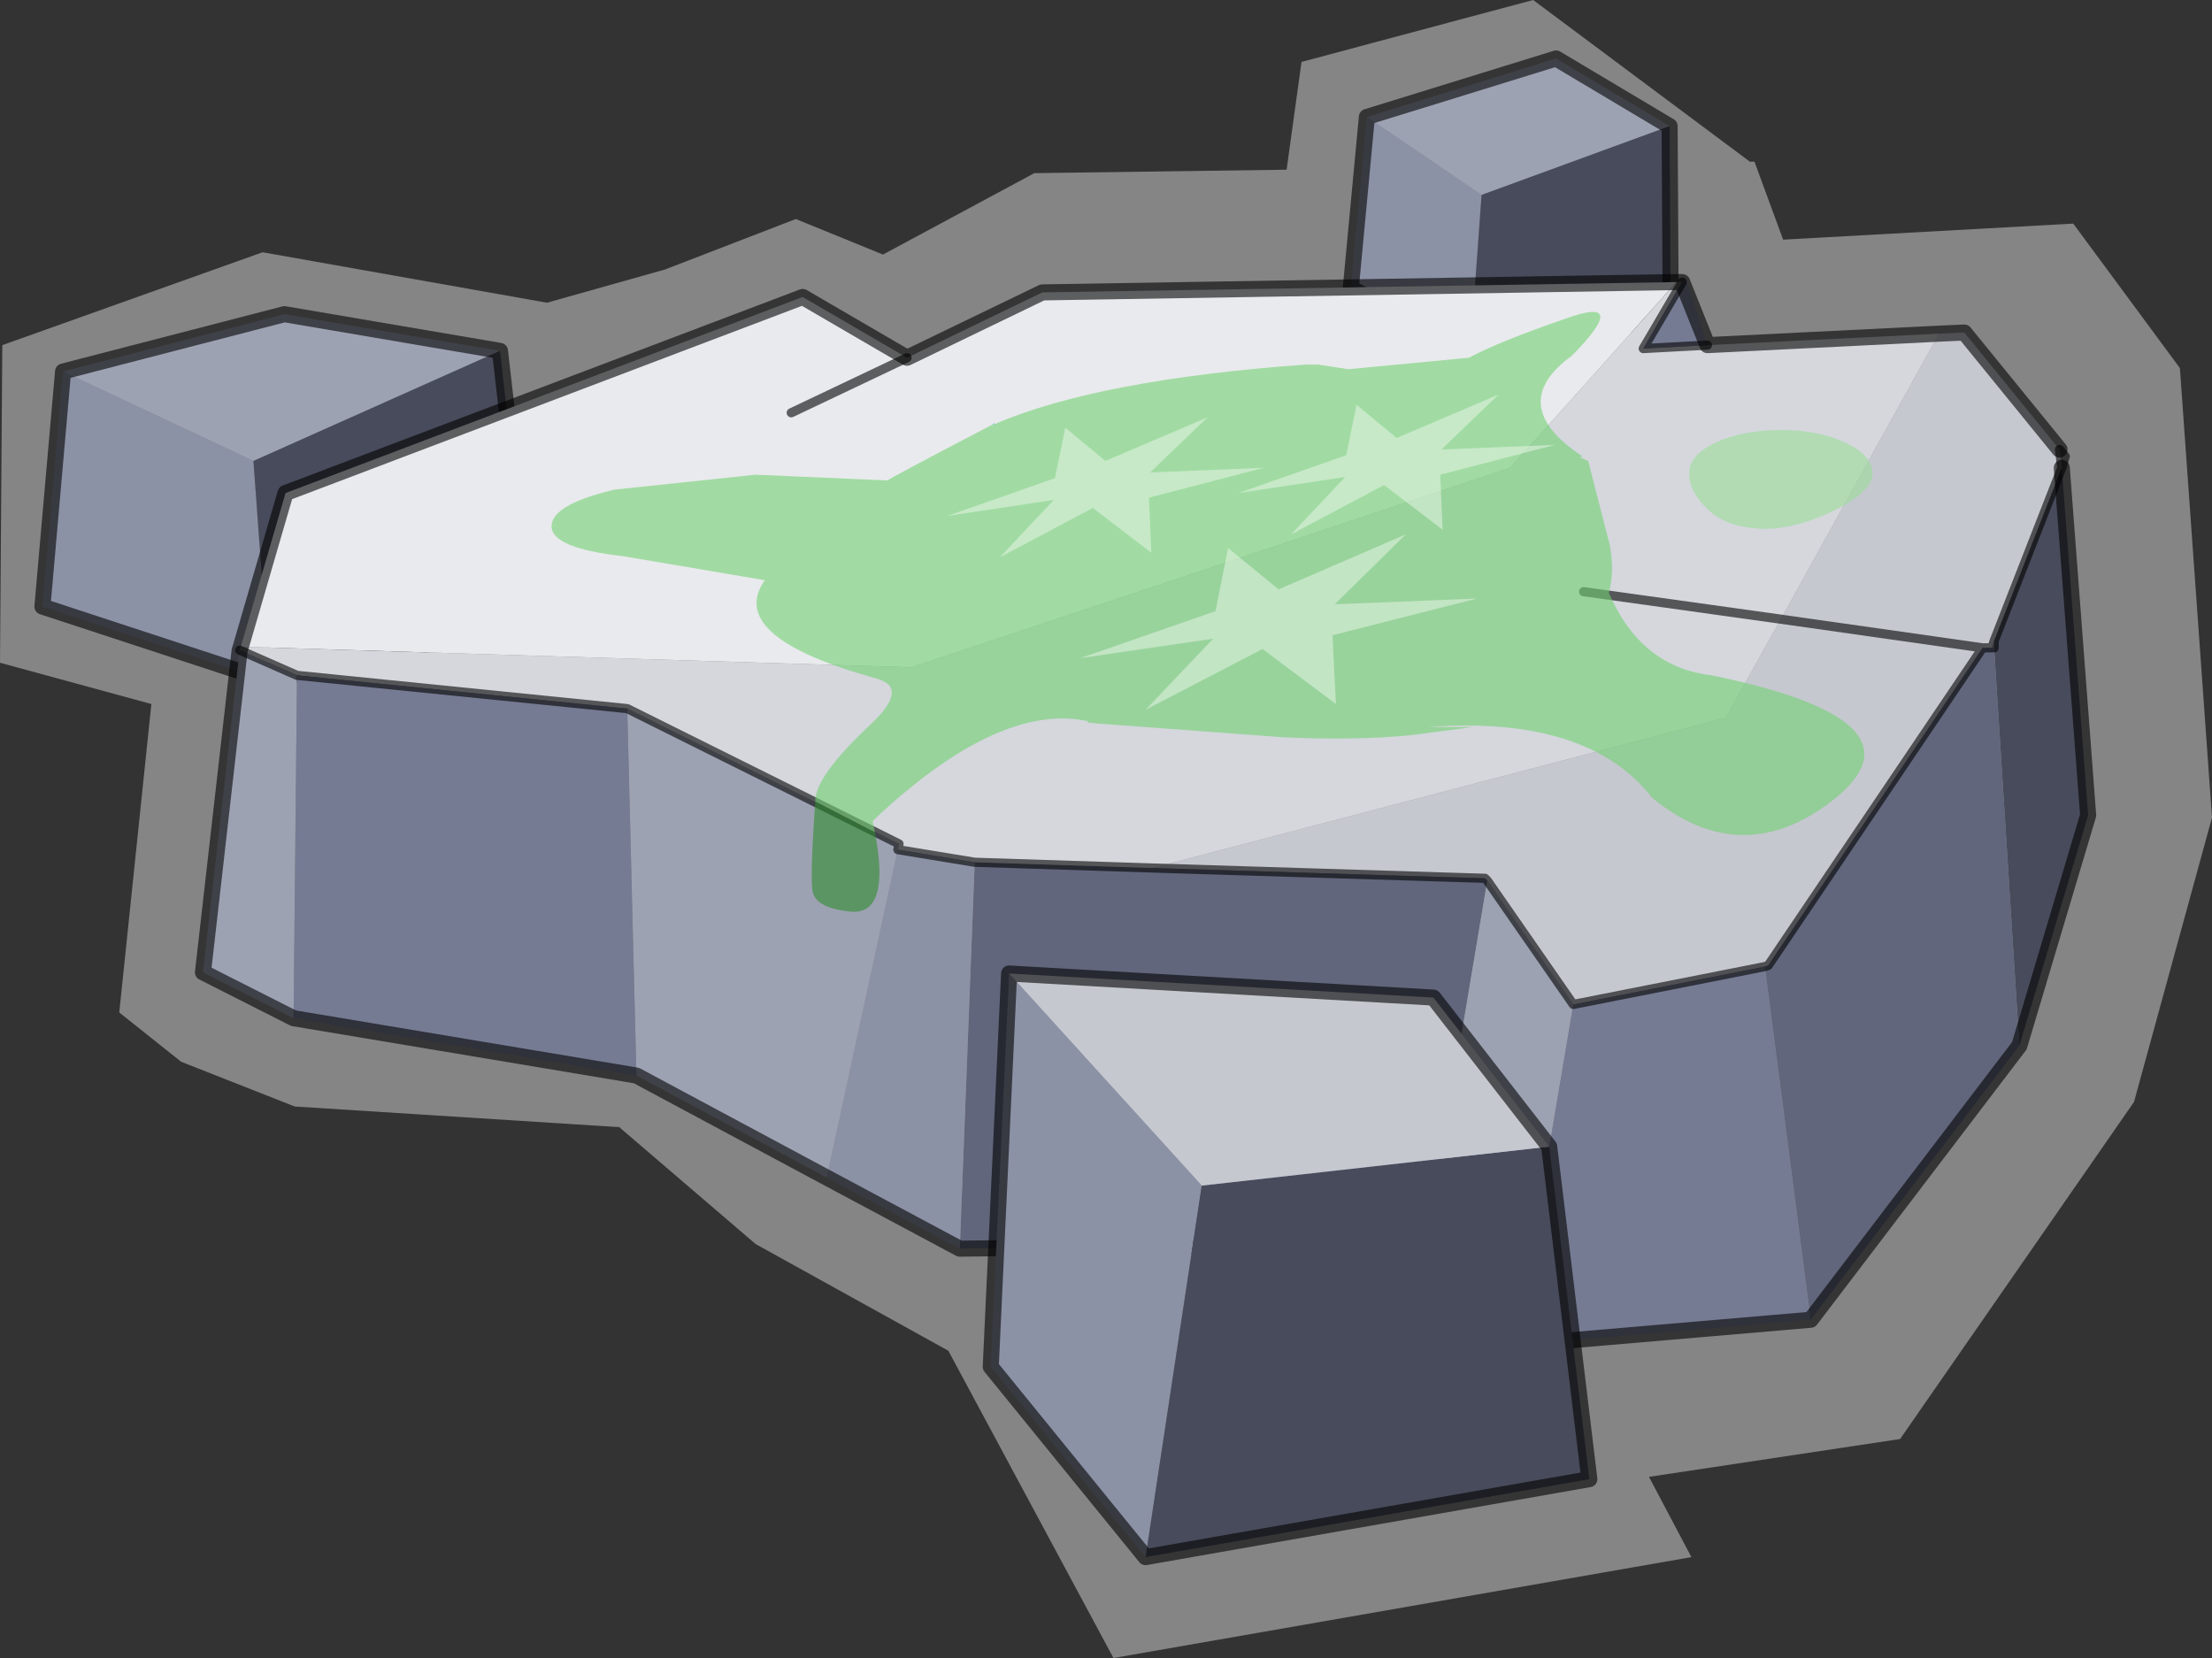 <?xml version="1.0" encoding="UTF-8" standalone="no"?>
<svg xmlns:xlink="http://www.w3.org/1999/xlink" height="72.3px" width="96.45px" xmlns="http://www.w3.org/2000/svg">
  <rect width="100%" height="100%" fill="#333333" stroke="none"/>
  <g transform="matrix(1.0, 0.0, 0.0, 1.0, -226.75, -164.3)">
    <path d="M319.8 212.35 L309.6 227.05 298.65 228.7 300.5 232.2 275.3 236.6 268.1 223.2 259.7 218.55 253.75 213.45 239.6 212.55 234.65 210.6 231.95 208.45 233.35 195.0 226.75 193.2 226.85 179.35 238.2 175.3 250.6 177.5 255.75 176.05 261.45 173.85 265.25 175.4 271.85 171.85 282.85 171.7 283.5 167.0 293.6 164.3 303.05 171.35 303.25 171.35 304.5 174.75 317.15 174.05 321.8 180.35 323.2 199.95 319.8 212.35" fill="#ffffff" fill-opacity="0.4" fill-rule="evenodd" stroke="none"/>
    <path d="M286.35 169.4 L294.6 166.85 299.55 169.8 291.35 172.8 286.35 169.4" fill="#9da2b3" fill-rule="evenodd" stroke="none"/>
    <path d="M286.35 169.4 L291.35 172.8 290.85 179.75 285.65 176.85 286.35 169.4" fill="#8c92a6" fill-rule="evenodd" stroke="none"/>
    <path d="M291.35 172.8 L299.55 169.8 299.6 178.15 290.85 179.75 291.35 172.8" fill="#484b5b" fill-rule="evenodd" stroke="none"/>
    <path d="M299.55 169.8 L294.6 166.85 286.35 169.4 285.65 176.85 290.85 179.75 299.6 178.15 299.55 169.8 Z" fill="none" stroke="#000000" stroke-linecap="round" stroke-linejoin="round" stroke-opacity="0.6" stroke-width="0.7"/>
    <path d="M229.5 180.5 L239.15 178.0 248.55 179.6 237.8 184.4 229.5 180.5" fill="#9da2b3" fill-rule="evenodd" stroke="none"/>
    <path d="M238.5 194.0 L228.6 190.75 229.5 180.5 237.8 184.4 238.5 194.0" fill="#8c92a6" fill-rule="evenodd" stroke="none"/>
    <path d="M248.55 179.6 L249.9 191.35 238.5 194.0 237.8 184.4 248.55 179.6" fill="#484b5b" fill-rule="evenodd" stroke="none"/>
    <path d="M248.55 179.6 L249.9 191.35 238.5 194.0 228.6 190.75 229.5 180.5 239.15 178.0 248.55 179.6 Z" fill="none" stroke="#000000" stroke-linecap="round" stroke-linejoin="round" stroke-opacity="0.6" stroke-width="0.7"/>
    <path d="M316.55 183.9 L316.65 184.7 313.7 192.25 313.6 192.55 313.2 192.55 304.4 191.3 313.2 192.55 303.85 206.4 303.7 206.45 295.35 208.1 291.6 202.7 291.5 202.6 277.0 202.15 302.0 195.6 304.4 191.3 311.3 178.85 312.4 178.8 316.55 183.9" fill="#c5c8cf" fill-rule="evenodd" stroke="none"/>
    <path d="M313.7 192.25 L316.65 184.7 317.8 199.85 314.8 209.9 313.7 192.55 313.7 192.25" fill="#484b5b" fill-rule="evenodd" stroke="none"/>
    <path d="M313.2 192.55 L313.6 192.55 313.7 192.55 314.8 209.9 305.7 221.85 303.7 206.45 303.85 206.4 313.2 192.55 M288.95 218.5 L268.6 218.75 269.25 201.9 277.0 202.15 291.5 202.6 291.6 202.7 288.95 218.5" fill="#61667c" fill-rule="evenodd" stroke="none"/>
    <path d="M237.25 192.5 L239.2 185.8 261.75 177.25 266.3 179.9 272.2 177.05 299.85 176.6 292.6 184.7 266.5 193.4 237.25 192.5 M261.25 182.3 L266.3 179.9 261.25 182.3" fill="#e9eaed" fill-rule="evenodd" stroke="none"/>
    <path d="M311.3 178.85 L304.4 191.3 302.0 195.6 277.0 202.15 269.25 201.9 265.9 201.35 265.95 201.1 254.1 195.2 239.7 193.75 237.2 192.65 237.25 192.5 266.5 193.4 292.6 184.7 299.85 176.6 300.1 176.6 298.4 179.5 301.2 179.35 311.3 178.85 M295.8 190.1 L304.4 191.3 295.8 190.1" fill="#d5d7dd" fill-rule="evenodd" stroke="none"/>
    <path d="M292.85 222.95 L288.95 218.5 291.6 202.7 295.35 208.1 292.85 222.95 M262.8 215.65 L254.5 211.2 254.1 195.2 265.95 201.1 265.9 201.35 262.8 215.65 M239.55 208.7 L235.6 206.7 237.2 192.65 239.7 193.75 239.55 208.7" fill="#9da2b3" fill-rule="evenodd" stroke="none"/>
    <path d="M268.6 218.75 L262.8 215.65 265.9 201.35 269.25 201.9 268.6 218.75" fill="#8c92a6" fill-rule="evenodd" stroke="none"/>
    <path d="M305.7 221.85 L292.85 222.95 295.35 208.1 303.7 206.45 305.7 221.85 M254.5 211.2 L239.55 208.7 239.7 193.75 254.1 195.2 254.5 211.2 M300.1 176.6 L300.3 176.6 301.2 179.35 300.1 176.6 301.2 179.35 298.4 179.5 300.1 176.6" fill="#757b93" fill-rule="evenodd" stroke="none"/>
    <path d="M316.55 183.9 L316.65 184.7 316.8 184.2 316.55 183.9 M304.4 191.3 L313.2 192.55 313.6 192.55 313.7 192.25 316.65 184.7 M313.7 192.55 L313.7 192.25 M266.3 179.9 L261.25 182.3 M237.2 192.65 L239.7 193.75 254.1 195.2 265.95 201.1 265.9 201.35 269.25 201.9 277.0 202.15 291.5 202.6 291.6 202.7 295.35 208.1 303.7 206.45 303.85 206.4 313.2 192.55 M304.4 191.3 L295.8 190.1 M300.1 176.6 L298.4 179.5 301.2 179.35" fill="none" stroke="#000000" stroke-linecap="round" stroke-linejoin="round" stroke-opacity="0.6" stroke-width="0.4"/>
    <path d="M316.55 183.9 L312.4 178.8 311.3 178.85 301.2 179.35 300.1 176.6 299.85 176.6 272.2 177.05 266.3 179.9 261.75 177.25 239.2 185.8 237.25 192.5 237.2 192.65 235.6 206.7 239.55 208.7 254.5 211.2 262.8 215.65 268.6 218.75 288.95 218.5 292.85 222.95 305.7 221.85 314.8 209.9 317.8 199.85 316.65 184.7" fill="none" stroke="#000000" stroke-linecap="round" stroke-linejoin="round" stroke-opacity="0.6" stroke-width="0.7"/>
    <path d="M270.75 206.75 L279.15 216.0 276.7 232.2 269.95 223.9 270.75 206.75" fill="#8c92a6" fill-rule="evenodd" stroke="none"/>
    <path d="M279.15 216.0 L294.3 214.3 296.05 228.8 276.7 232.2 279.15 216.0" fill="#484b5b" fill-rule="evenodd" stroke="none"/>
    <path d="M279.15 216.0 L270.75 206.75 289.25 207.8 294.3 214.3 279.15 216.0" fill="#c5c8cf" fill-rule="evenodd" stroke="none"/>
    <path d="M294.3 214.3 L289.25 207.8 270.75 206.75 269.95 223.9 276.7 232.2 296.05 228.8 294.3 214.3 Z" fill="none" stroke="#000000" stroke-linecap="round" stroke-linejoin="round" stroke-opacity="0.6" stroke-width="0.7"/>
    <path d="M270.1 182.8 L270.05 182.8 270.1 182.75 270.1 182.8" fill="#097dff" fill-rule="evenodd" stroke="none"/>
    <path d="M270.1 182.8 Q274.65 180.85 283.65 180.2 L284.25 180.2 285.55 180.4 290.8 179.9 Q292.1 179.2 295.0 178.2 297.9 177.15 295.3 179.8 292.35 181.95 295.75 184.2 L295.65 184.25 296.0 184.4 296.95 188.1 Q297.15 189.25 296.9 190.15 298.3 193.4 301.4 193.75 310.85 195.7 306.85 199.05 302.8 202.35 298.8 199.1 296.0 195.5 289.05 196.0 L291.0 196.0 288.35 196.35 Q285.9 196.6 282.7 196.45 L274.6 195.85 274.15 195.8 274.2 195.75 Q270.3 194.9 264.8 200.1 L264.9 200.6 262.3 199.25 262.3 199.2 262.3 199.1 Q262.45 198.0 264.7 195.9 266.4 194.3 265.0 193.9 L264.65 193.8 Q258.4 192.0 260.1 189.6 L253.9 188.55 Q250.8 188.2 250.8 187.25 250.8 186.3 253.55 185.65 L259.7 185.0 265.45 185.25 Q265.55 185.15 270.05 182.8 L270.1 182.8" fill="#72d071" fill-opacity="0.6" fill-rule="evenodd" stroke="none"/>
    <path d="M306.65 186.6 Q304.85 187.45 303.4 187.35 301.95 187.25 301.2 186.5 300.4 185.75 300.4 184.95 300.4 184.15 301.55 183.6 302.75 183.05 304.4 183.05 306.05 183.05 307.2 183.6 308.4 184.15 308.4 184.95 308.4 185.75 306.65 186.6" fill="#9bde9a" fill-opacity="0.6" fill-rule="evenodd" stroke="none"/>
    <path d="M262.3 199.25 L264.9 200.6 Q265.6 204.25 263.8 204.05 262.4 203.9 262.2 203.25 262.05 202.75 262.3 199.25" fill="#2f8d2e" fill-opacity="0.6" fill-rule="evenodd" stroke="none"/>
    <path d="M272.75 185.15 L273.2 182.95 274.95 184.4 279.4 182.5 276.9 184.9 281.85 184.7 276.85 186.0 276.95 188.4 274.4 186.45 270.35 188.6 272.7 186.1 268.05 186.8 272.75 185.15" fill="#ffffff" fill-opacity="0.4" fill-rule="evenodd" stroke="none"/>
    <path d="M285.45 184.15 L285.9 181.95 287.65 183.4 292.1 181.5 289.6 183.9 294.55 183.7 289.55 185.0 289.65 187.4 287.1 185.45 283.05 187.6 285.4 185.1 280.75 185.8 285.45 184.15" fill="#ffffff" fill-opacity="0.4" fill-rule="evenodd" stroke="none"/>
    <path d="M279.75 190.95 L280.3 188.2 282.5 190.0 288.05 187.6 284.95 190.65 291.15 190.4 284.85 192.0 285.0 195.0 281.8 192.6 276.7 195.25 279.65 192.15 273.85 193.0 279.75 190.95" fill="#ffffff" fill-opacity="0.4" fill-rule="evenodd" stroke="none"/>
  </g>
</svg>
